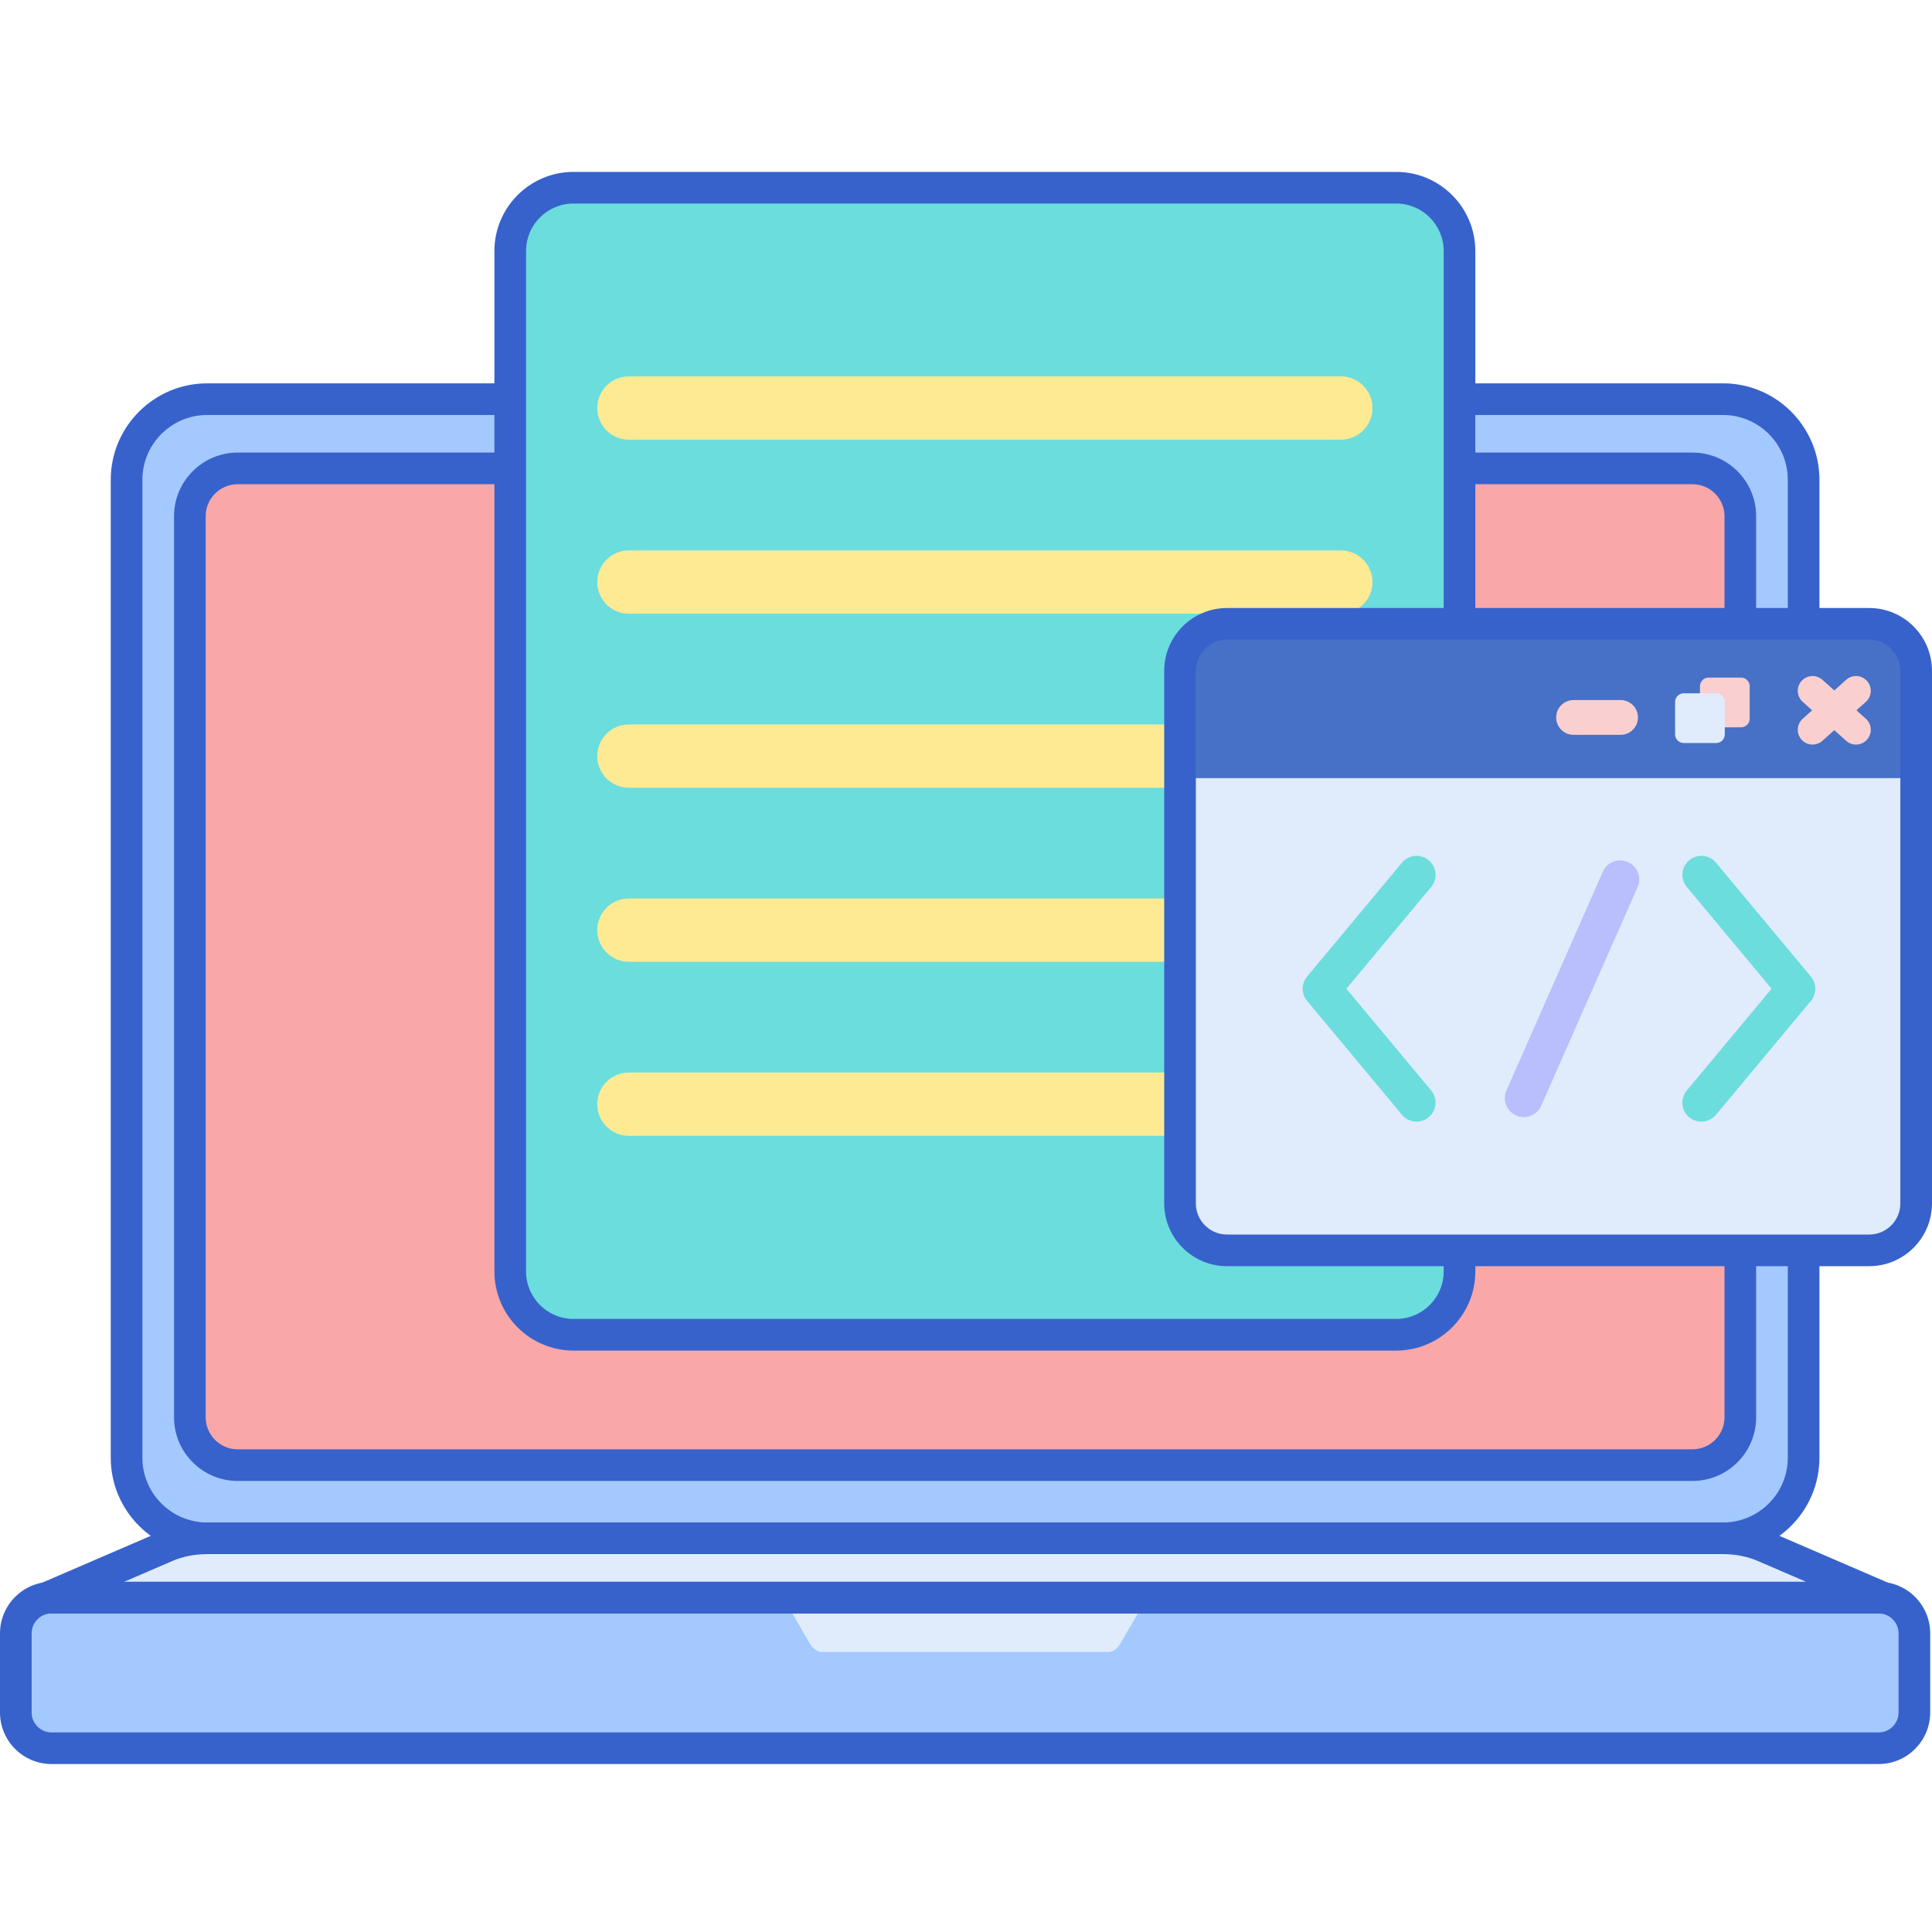 <svg height="488pt" viewBox="0 -43 488.458 488" width="488pt" xmlns="http://www.w3.org/2000/svg"><path d="m435.621 345.691h-383.242c-11.254 0-20.379-9.121-20.379-20.379v-247.238c0-11.258 9.125-20.383 20.379-20.383h383.242c11.254 0 20.379 9.125 20.379 20.383v247.238c0 11.254-9.125 20.379-20.379 20.379zm0 0" fill="#a4c9ff"/><path d="m48 315.094v-227.805c0-6.68 5.414-12.098 12.098-12.098h367.805c6.684 0 12.098 5.418 12.098 12.098v227.809c0 6.68-5.414 12.094-12.098 12.094h-367.805c-6.684 0-12.098-5.414-12.098-12.098zm0 0" fill="#f9a7a7"/><path d="m445.992 347.75c-3.117-1.348-6.691-2.059-10.336-2.059h-383.312c-3.645 0-7.219.715-10.336 2.059l-30.008 12.941h464zm0 0" fill="#e0ebfc"/><path d="m474.969 398.766h-461.938c-4.988 0-9.031-4.043-9.031-9.031v-20.008c0-4.988 4.043-9.035 9.031-9.035h461.938c4.988 0 9.031 4.047 9.031 9.035v20.008c0 4.988-4.043 9.031-9.031 9.031zm0 0" fill="#a4c9ff"/><path d="m244 360.691h-46l6.758 11.617c.793 1.363 1.891 2.133 3.043 2.133h72.398c1.152 0 2.25-.77 3.043-2.133l6.758-11.617zm0 0" fill="#e0ebfc"/><path d="m435.621 349.691h-383.242c-13.441 0-24.379-10.934-24.379-24.379v-247.238c0-13.445 10.938-24.383 24.379-24.383h383.242c13.441 0 24.379 10.938 24.379 24.383v247.238c0 13.441-10.938 24.379-24.379 24.379zm-383.242-288c-9.031 0-16.379 7.348-16.379 16.383v247.238c0 9.031 7.348 16.379 16.379 16.379h383.242c9.031 0 16.379-7.348 16.379-16.379v-247.238c0-9.035-7.348-16.383-16.379-16.383zm0 0" fill="#3762cc"/><path d="m476 364.691h-464c-1.895 0-3.535-1.332-3.918-3.191-.383-1.855.594-3.73 2.332-4.48l30.008-12.945c3.617-1.559 7.734-2.383 11.922-2.383h383.312c4.188 0 8.305.824 11.922 2.383l30.008 12.945c1.738.75 2.715 2.625 2.332 4.48-.383 1.859-2.023 3.191-3.918 3.191zm-444.629-8h425.258l-12.219-5.27c-2.621-1.133-5.648-1.73-8.754-1.73h-383.312c-3.105 0-6.129.598-8.754 1.73zm0 0" fill="#3762cc"/><path d="m474.965 402.766h-461.93c-7.188 0-13.035-5.848-13.035-13.031v-20.008c0-7.188 5.848-13.035 13.035-13.035h461.934c7.188 0 13.035 5.848 13.035 13.035v20.008c-.004 7.184-5.852 13.031-13.039 13.031zm-461.93-38.074c-2.777 0-5.035 2.258-5.035 5.035v20.008c0 2.773 2.258 5.031 5.035 5.031h461.934c2.773 0 5.035-2.258 5.035-5.031v-20.008c0-2.777-2.262-5.035-5.035-5.035zm0 0" fill="#3762cc"/><path d="m427.902 331.191h-367.805c-8.879 0-16.098-7.219-16.098-16.094v-227.809c0-8.875 7.219-16.098 16.098-16.098h367.805c8.879 0 16.098 7.223 16.098 16.098v227.805c0 8.879-7.219 16.098-16.098 16.098zm-367.805-252c-4.465 0-8.098 3.633-8.098 8.098v227.805c0 4.465 3.629 8.098 8.098 8.098h367.805c4.465 0 8.098-3.633 8.098-8.098v-227.805c0-4.465-3.629-8.098-8.098-8.098zm0 0" fill="#3762cc"/><path d="m353 294.23h-208c-8.836 0-16-7.164-16-16v-258c0-8.836 7.164-16 16-16h208c8.836 0 16 7.164 16 16v258c0 8.836-7.164 16-16 16zm0 0" fill="#6bdddd"/><g fill="#ffea94"><path d="m339 67.934h-180c-4.418 0-8-3.582-8-8 0-4.418 3.582-8 8-8h180c4.418 0 8 3.582 8 8 0 4.418-3.582 8-8 8zm0 0"/><path d="m339 111.934h-180c-4.418 0-8-3.582-8-8 0-4.418 3.582-8 8-8h180c4.418 0 8 3.582 8 8 0 4.418-3.582 8-8 8zm0 0"/><path d="m339 155.934h-180c-4.418 0-8-3.582-8-8 0-4.418 3.582-8 8-8h180c4.418 0 8 3.582 8 8 0 4.418-3.582 8-8 8zm0 0"/><path d="m339 199.934h-180c-4.418 0-8-3.582-8-8 0-4.418 3.582-8 8-8h180c4.418 0 8 3.582 8 8 0 4.418-3.582 8-8 8zm0 0"/><path d="m339 243.934h-180c-4.418 0-8-3.582-8-8 0-4.418 3.582-8 8-8h180c4.418 0 8 3.582 8 8 0 4.418-3.582 8-8 8zm0 0"/></g><path d="m353 298.23h-208c-11.027 0-20-8.973-20-20v-258c0-11.031 8.973-20 20-20h208c11.027 0 20 8.969 20 20v258c0 11.027-8.973 20-20 20zm-208-290c-6.617 0-12 5.379-12 12v258c0 6.617 5.383 12 12 12h208c6.617 0 12-5.383 12-12v-258c0-6.621-5.383-12-12-12zm0 0" fill="#3762cc"/><path d="m472.578 272.895h-162.359c-6.562 0-11.879-5.32-11.879-11.883v-134.641c0-6.559 5.316-11.879 11.879-11.879h162.359c6.562 0 11.883 5.32 11.883 11.879v134.641c0 6.562-5.32 11.883-11.883 11.883zm0 0" fill="#e0ebfc"/><path d="m298.34 126.371v15.844h186.121v-15.844c0-6.559-5.32-11.879-11.883-11.879h-162.359c-6.562 0-11.879 5.32-11.879 11.879zm0 0" fill="#4671c6"/><path d="m472.578 272.895h-162.359c-6.562 0-11.879-5.32-11.879-11.883v-134.641c0-6.559 5.316-11.879 11.879-11.879h162.359c6.562 0 11.883 5.32 11.883 11.879v134.641c0 6.562-5.32 11.883-11.883 11.883zm0 0" fill="#e0ebfc"/><path d="m484.461 126.371c0-6.559-5.32-11.879-11.883-11.879h-162.359c-6.562 0-11.879 5.32-11.879 11.879v27.125h184.91v-11.281h1.211zm0 0" fill="#4671c6"/><path d="m469.355 136.352 2.383-2.137c1.539-1.379 1.668-3.742.289-5.281-1.379-1.535-3.742-1.672-5.281-.289l-2.992 2.688-2.996-2.688c-1.539-1.379-3.898-1.25-5.281.289-1.379 1.539-1.25 3.902.289 5.281l2.383 2.137-2.383 2.141c-1.539 1.375-1.668 3.742-.289 5.281.738.824 1.758 1.242 2.785 1.242.887 0 1.781-.312 2.496-.953l2.992-2.688 2.992 2.688c.715.637 1.609.953 2.496.953 1.027 0 2.047-.418 2.785-1.242 1.379-1.539 1.25-3.902-.289-5.281zm0 0" fill="#f9cfcf"/><path d="m440.184 140.652h-8.215c-1.199 0-2.176-.977-2.176-2.176v-8.215c0-1.203.977-2.18 2.176-2.18h8.215c1.203 0 2.18.977 2.18 2.18v8.215c0 1.199-.977 2.176-2.18 2.176zm0 0" fill="#f9cfcf"/><path d="m409.719 142.559h-11.879c-2.434 0-4.402-1.973-4.402-4.402s1.969-4.398 4.402-4.398h11.879c2.43 0 4.398 1.969 4.398 4.398s-1.969 4.402-4.398 4.402zm0 0" fill="#f9cfcf"/><path d="m433.898 144.621h-8.215c-1.203 0-2.176-.973-2.176-2.176v-8.215c0-1.203.973-2.176 2.176-2.176h8.215c1.203 0 2.176.973 2.176 2.176v8.215c0 1.203-.973 2.176-2.176 2.176zm0 0" fill="#e0ebfc"/><path d="m472.578 276.895h-162.359c-8.754 0-15.879-7.125-15.879-15.883v-134.641c0-8.754 7.125-15.879 15.879-15.879h162.359c8.758 0 15.879 7.125 15.879 15.879v134.641c0 8.758-7.121 15.883-15.879 15.883zm-162.359-158.402c-4.344 0-7.879 3.535-7.879 7.879v134.641c0 4.344 3.535 7.883 7.879 7.883h162.359c4.348 0 7.879-3.539 7.879-7.883v-134.641c0-4.344-3.535-7.879-7.879-7.879zm0 0" fill="#3762cc"/><path d="m358.148 240.348c-1.375 0-2.738-.586-3.688-1.727l-24-28.801c-1.484-1.781-1.484-4.367 0-6.145l24-28.801c1.695-2.035 4.723-2.312 6.758-.617 2.039 1.699 2.312 4.727.617 6.762l-21.441 25.727 21.441 25.73c1.695 2.035 1.422 5.059-.617 6.758-.898.75-1.988 1.113-3.07 1.113zm0 0" fill="#6bdddd"/><path d="m430.145 240.348c-1.082 0-2.172-.363-3.07-1.109-2.035-1.699-2.309-4.727-.613-6.762l21.438-25.727-21.438-25.73c-1.695-2.035-1.422-5.059.613-6.758 2.039-1.699 5.062-1.422 6.762.617l24 28.797c1.484 1.781 1.484 4.367 0 6.148l-24 28.797c-.949 1.141-2.312 1.727-3.691 1.727zm0 0" fill="#6bdddd"/><path d="m385.258 239.199c-.648 0-1.305-.129-1.938-.406-2.426-1.066-3.523-3.902-2.453-6.328l24.375-55.301c1.07-2.426 3.902-3.523 6.328-2.453 2.426 1.066 3.523 3.898 2.457 6.324l-24.379 55.301c-.789 1.797-2.547 2.863-4.391 2.863zm0 0" fill="#b9befc"/></svg>